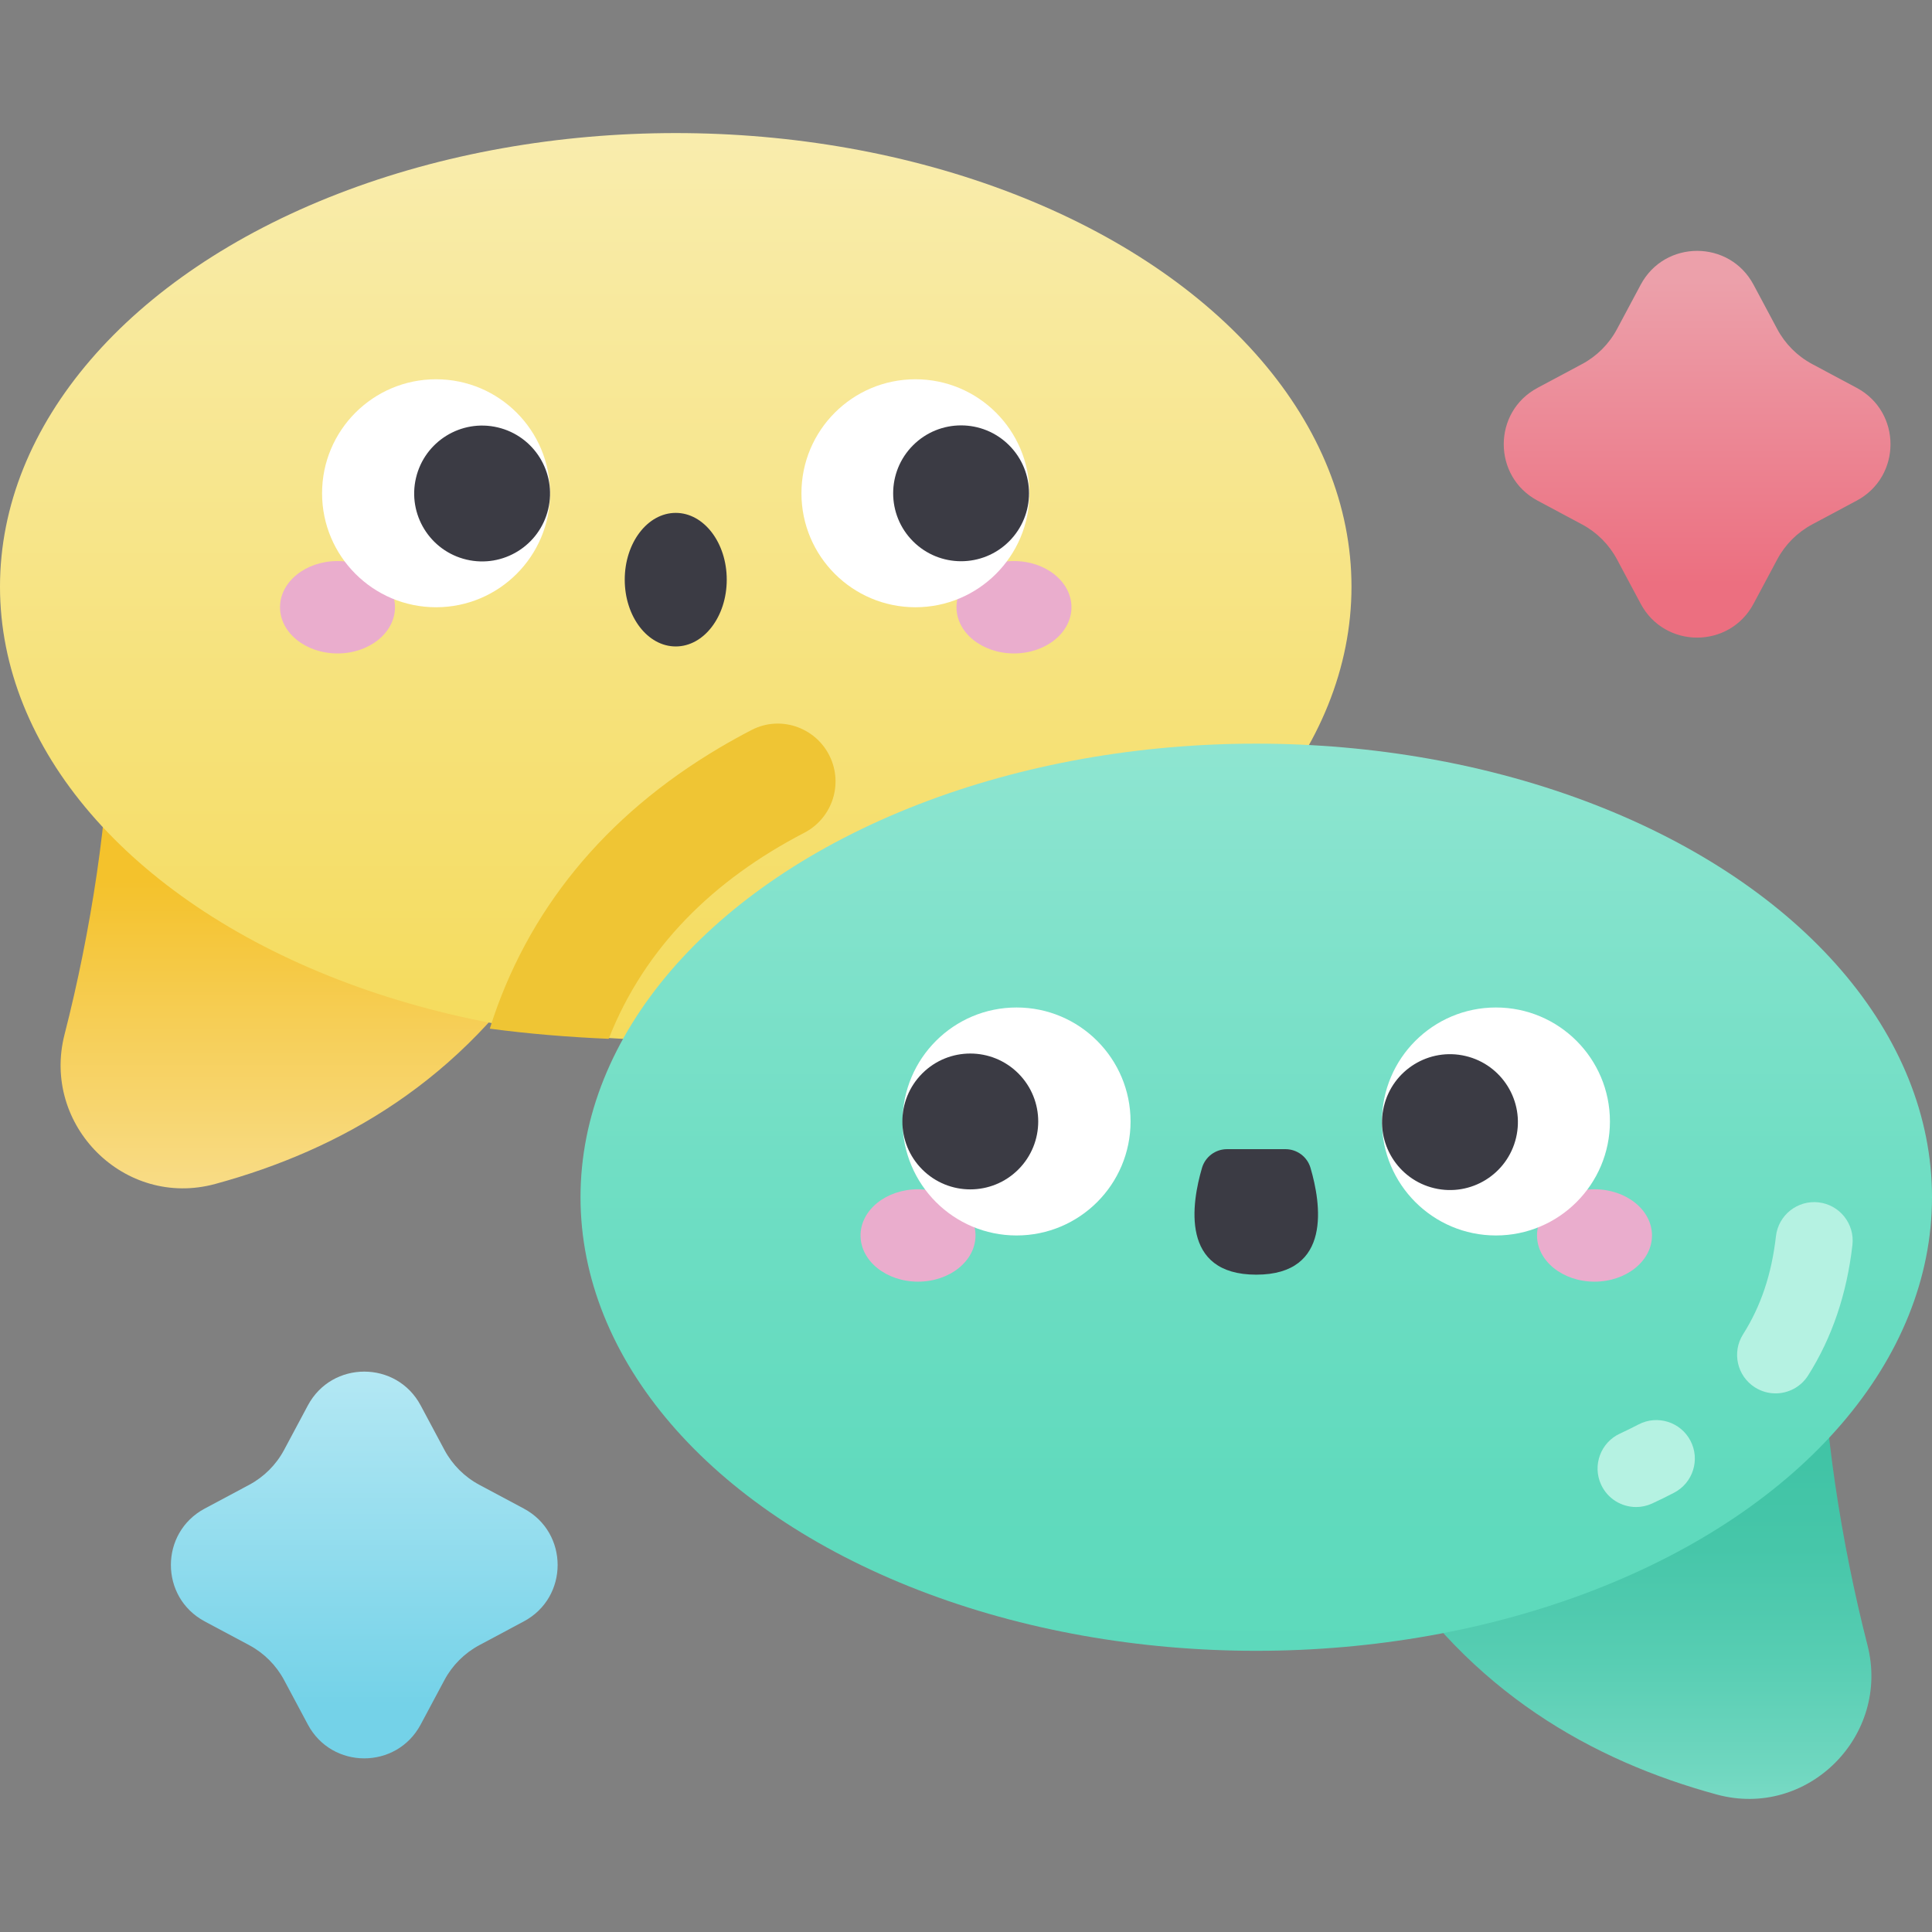<svg id="Capa_1" enable-background="new 0 0 502 502" height="512" viewBox="0 0 502 502" width="512" xmlns="http://www.w3.org/2000/svg" xmlns:xlink="http://www.w3.org/1999/xlink"><rect x="0" y="0" width="502" height="502" fill="#808080" stroke="none"/><linearGradient id="SVGID_1_" gradientUnits="userSpaceOnUse" x1="79.159" x2="79.159" y1="229.151" y2="324.368"><stop offset="0" stop-color="#f4c22c"/><stop offset="1" stop-color="#f9e198"/></linearGradient><linearGradient id="SVGID_2_" gradientUnits="userSpaceOnUse" x1="175.581" x2="175.581" y1="299.288" y2="28.998"><stop offset="0" stop-color="#f4d952"/><stop offset="1" stop-color="#f9edaf"/></linearGradient><linearGradient id="SVGID_3_" gradientTransform="matrix(-1 0 0 1 415.083 0)" gradientUnits="userSpaceOnUse" x1="-7.759" x2="-7.759" y1="379.912" y2="481.513"><stop offset="0" stop-color="#41c4a6"/><stop offset=".216" stop-color="#46c6a9"/><stop offset=".488" stop-color="#56cdb2"/><stop offset=".79" stop-color="#70d7c0"/><stop offset="1" stop-color="#86e0cd"/></linearGradient><linearGradient id="SVGID_4_" gradientTransform="matrix(-1 0 0 1 415.083 0)" gradientUnits="userSpaceOnUse" x1="88.663" x2="88.663" y1="457.935" y2="187.646"><stop offset="0" stop-color="#5bd9bb"/><stop offset=".253" stop-color="#60dabd"/><stop offset=".573" stop-color="#70dec4"/><stop offset=".926" stop-color="#8ae4cf"/><stop offset="1" stop-color="#90e6d2"/></linearGradient><linearGradient id="SVGID_5_" gradientUnits="userSpaceOnUse" x1="94.649" x2="94.649" y1="442.949" y2="347.776"><stop offset="0" stop-color="#74d2e8"/><stop offset="1" stop-color="#baeaf5"/></linearGradient><linearGradient id="SVGID_6_" gradientUnits="userSpaceOnUse" x1="440.971" x2="440.971" y1="151.741" y2="73.169"><stop offset="0" stop-color="#ec6f80"/><stop offset="1" stop-color="#eca0aa"/></linearGradient><g><path d="m28.456 187.205c0 23.67-4.869 55.022-11.68 81.557-6.068 23.639 15.602 45.287 39.148 38.87 32.386-8.825 64-26.656 86.65-62.418z" fill="url(#SVGID_1_)"/><ellipse cx="175.581" cy="152.435" fill="url(#SVGID_2_)" rx="175.581" ry="117.857"/><path d="m215.971 197.342c-3.333-8.094-12.892-11.699-20.665-7.674-2.84 1.471-5.609 3.003-8.305 4.596-29.977 17.716-50.158 42.542-59.739 73.02 9.963 1.324 20.293 2.189 30.895 2.639 9.338-23.725 27.165-41.261 50.809-53.53 6.917-3.589 9.972-11.845 7.005-19.051z" fill="#efc534"/><path d="m473.543 345.852c0 23.67 4.869 55.022 11.68 81.557 6.068 23.639-15.602 45.287-39.148 38.87-32.386-8.826-64-26.656-86.649-62.418z" fill="url(#SVGID_3_)"/><ellipse cx="326.419" cy="311.082" fill="url(#SVGID_4_)" rx="175.581" ry="117.857"/><path d="m115.474 436.546-6.169 11.549c-6.259 11.717-23.056 11.717-29.314 0l-6.169-11.549c-2.062-3.86-5.223-7.021-9.082-9.082l-11.549-6.169c-11.717-6.259-11.717-23.056 0-29.314l11.549-6.169c3.86-2.062 7.021-5.223 9.082-9.082l6.169-11.549c6.259-11.718 23.056-11.718 29.314 0l6.169 11.549c2.062 3.86 5.223 7.021 9.082 9.082l11.549 6.169c11.717 6.259 11.717 23.056 0 29.314l-11.549 6.169c-3.859 2.061-7.02 5.222-9.082 9.082z" fill="url(#SVGID_5_)"/><path d="m461.797 145.337-6.169 11.549c-6.259 11.718-23.056 11.718-29.314 0l-6.169-11.549c-2.062-3.86-5.223-7.021-9.082-9.082l-11.549-6.169c-11.717-6.259-11.717-23.056 0-29.314l11.549-6.169c3.86-2.062 7.021-5.223 9.082-9.082l6.169-11.549c6.259-11.717 23.056-11.717 29.314 0l6.169 11.549c2.062 3.86 5.223 7.021 9.082 9.082l11.549 6.169c11.717 6.259 11.717 23.056 0 29.314l-11.549 6.169c-3.859 2.062-7.02 5.223-9.082 9.082z" fill="url(#SVGID_6_)"/><g><ellipse cx="87.695" cy="157.784" fill="#eaadcd" rx="14.936" ry="12.003"/><ellipse cx="263.466" cy="157.784" fill="#eaadcd" rx="14.936" ry="12.003"/><circle cx="113.302" cy="128.166" fill="#fff" r="29.618"/><ellipse cx="125.268" cy="128.166" fill="#3b3b44" rx="17.652" ry="17.652" transform="matrix(.23 -.973 .973 .23 -28.25 220.636)"/><circle cx="237.859" cy="128.166" fill="#fff" r="29.618"/><g fill="#3b3b44"><ellipse cx="249.763" cy="128.166" rx="17.652" ry="17.652" transform="matrix(.707 -.707 .707 .707 -17.473 214.148)"/><ellipse cx="175.581" cy="150.618" rx="13.252" ry="17.352"/></g></g><g><ellipse cx="238.534" cy="321.016" fill="#eaadcd" rx="14.936" ry="12.003"/><ellipse cx="414.305" cy="321.016" fill="#eaadcd" rx="14.936" ry="12.003"/><circle cx="264.14" cy="291.398" fill="#fff" r="29.618"/><ellipse cx="252.175" cy="291.398" fill="#3b3b44" rx="17.652" ry="17.652" transform="matrix(.707 -.707 .707 .707 -132.189 263.663)"/><circle cx="388.698" cy="291.398" fill="#fff" r="29.618"/><g fill="#3b3b44"><ellipse cx="376.732" cy="291.398" rx="17.652" ry="17.652" transform="matrix(.23 -.973 .973 .23 6.574 591.103)"/><path d="m334.009 298.592h-15.181c-3.007 0-5.658 1.976-6.506 4.862-2.672 9.09-5.742 27.748 14.097 27.748 19.838 0 16.769-18.659 14.097-27.748-.849-2.885-3.499-4.862-6.507-4.862z"/></g></g><g fill="#b5f2e2"><path d="m425.11 391.579c-3.779 0-7.396-2.152-9.084-5.809-2.316-5.014-.129-10.956 4.885-13.272 1.648-.762 3.274-1.56 4.832-2.375 4.898-2.559 10.938-.665 13.495 4.228 2.56 4.895.666 10.937-4.228 13.495-1.847.966-3.769 1.91-5.713 2.809-1.357.627-2.783.924-4.187.924z"/><path d="m461.348 362.049c-1.831 0-3.685-.503-5.346-1.556-4.664-2.958-6.047-9.137-3.089-13.801 4.628-7.299 7.421-15.629 8.538-25.469.623-5.487 5.581-9.422 11.064-8.809 5.488.623 9.432 5.577 8.809 11.064-1.446 12.736-5.323 24.15-11.522 33.924-1.905 3.004-5.144 4.647-8.454 4.647z"/></g></g></svg>